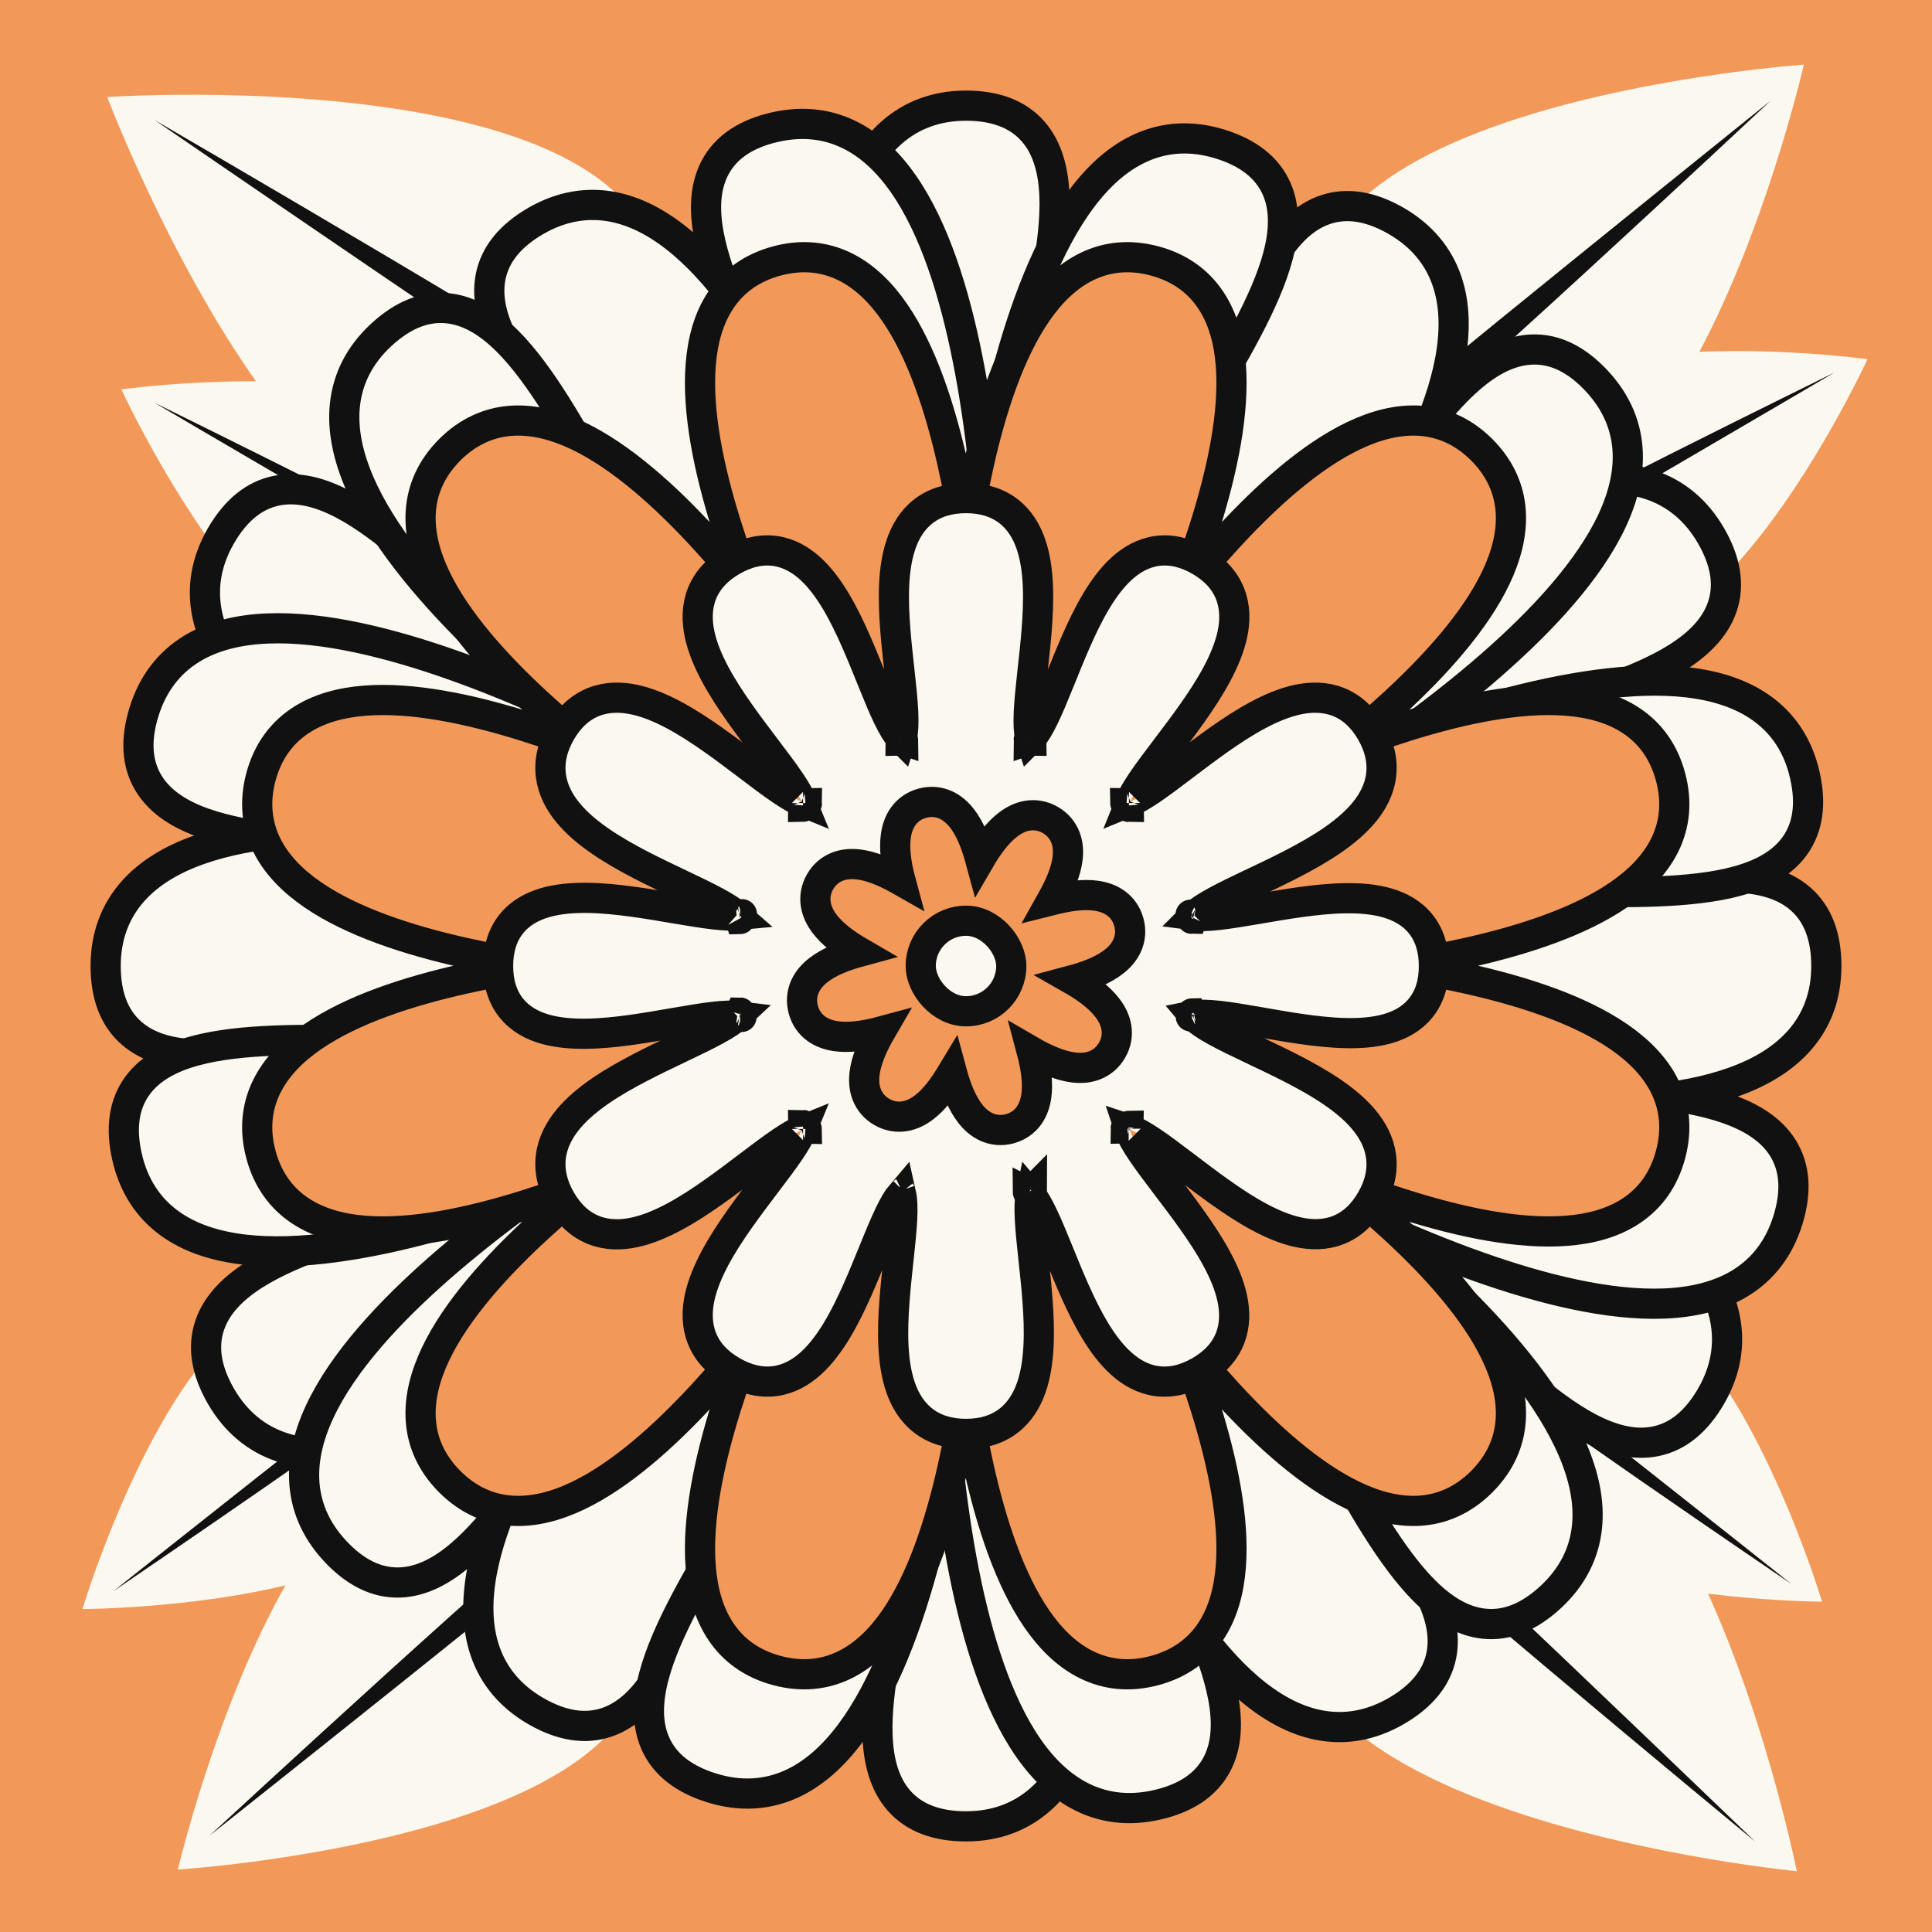 <svg width="64" height="64" viewBox="0 0 64 64" fill="none" xmlns="http://www.w3.org/2000/svg">
<rect x="0" y="0" width="64" height="64" fill="#808080" stroke="none"/>
<g clip-path="url(#clip0_403_41)">
<rect width="64" height="64" fill="#F2995A"/>
<path d="M2.732 53.302C2.732 53.302 19.719 53.258 13.336 45.053C7.47 37.512 2.732 53.302 2.732 53.302Z" fill="#FBF8EF"/>
<path fill-rule="evenodd" clip-rule="evenodd" d="M13.414 45.148C13.359 45.075 3.752 52.713 3.752 52.713C3.752 52.713 13.892 45.827 13.762 45.633C13.632 45.439 13.498 45.261 13.414 45.148Z" fill="#111111"/>
<path d="M5.892 61.932C5.892 61.932 10.971 40.302 19.537 50.861C27.41 60.566 5.892 61.932 5.892 61.932Z" fill="#FBF8EF"/>
<path fill-rule="evenodd" clip-rule="evenodd" d="M19.439 50.736C19.516 50.827 6.943 60.808 6.943 60.808C6.943 60.808 18.716 49.925 18.925 50.148C19.133 50.371 19.32 50.595 19.439 50.736Z" fill="#111111"/>
<path d="M59.522 61.986C59.522 61.986 35.242 59.645 45.468 48.771C54.867 38.776 59.522 61.986 59.522 61.986Z" fill="#FBF8EF"/>
<path fill-rule="evenodd" clip-rule="evenodd" d="M45.348 48.897C45.436 48.8 58.146 61.008 58.146 61.008C58.146 61.008 44.572 49.803 44.784 49.543C44.996 49.283 45.212 49.047 45.348 48.897Z" fill="#111111"/>
<path d="M3.552 3.214C3.552 3.214 28.586 1.514 20.033 14.267C12.173 25.988 3.552 3.214 3.552 3.214Z" fill="#FBF8EF"/>
<path fill-rule="evenodd" clip-rule="evenodd" d="M20.139 14.117C20.066 14.231 5.118 3.974 5.118 3.974C5.118 3.974 20.774 13.068 20.602 13.367C20.431 13.666 20.252 13.942 20.139 14.117Z" fill="#111111"/>
<path d="M59.755 2.141C59.755 2.141 54.54 24.972 45.443 13.898C37.082 3.72 59.755 2.141 59.755 2.141Z" fill="#FBF8EF"/>
<path fill-rule="evenodd" clip-rule="evenodd" d="M45.55 14.03C45.468 13.935 58.656 3.334 58.656 3.334C58.656 3.334 46.317 14.88 46.096 14.646C45.874 14.413 45.676 14.178 45.55 14.03Z" fill="#111111"/>
<path d="M4.02 12.899C4.02 12.899 20.846 10.57 15.672 19.586C10.916 27.873 4.02 12.899 4.02 12.899Z" fill="#FBF8EF"/>
<path fill-rule="evenodd" clip-rule="evenodd" d="M15.736 19.481C15.692 19.561 5.113 13.339 5.113 13.339C5.113 13.339 16.116 18.742 16.014 18.952C15.912 19.162 15.804 19.357 15.736 19.481Z" fill="#111111"/>
<path d="M61.863 11.899C61.863 11.899 45.037 9.57 50.211 18.586C54.966 26.873 61.863 11.899 61.863 11.899Z" fill="#FBF8EF"/>
<path fill-rule="evenodd" clip-rule="evenodd" d="M50.147 18.481C50.19 18.561 60.77 12.339 60.77 12.339C60.77 12.339 49.767 17.742 49.869 17.952C49.971 18.162 50.078 18.357 50.147 18.481Z" fill="#111111"/>
<path d="M60.358 53.057C60.358 53.057 43.371 53.014 49.754 44.809C55.62 37.268 60.358 53.057 60.358 53.057Z" fill="#FBF8EF"/>
<path fill-rule="evenodd" clip-rule="evenodd" d="M49.676 44.904C49.731 44.831 59.337 52.469 59.337 52.469C59.337 52.469 49.198 45.583 49.328 45.389C49.458 45.195 49.592 45.017 49.676 44.904Z" fill="#111111"/>
<path d="M43.513 20.488C44.17 19.614 44.847 18.659 45.472 17.672C46.664 15.789 47.7 13.747 48.038 11.923C48.207 11.006 48.207 10.111 47.933 9.309C47.655 8.495 47.106 7.813 46.25 7.318C45.41 6.834 44.621 6.7 43.896 6.948C43.191 7.189 42.651 7.755 42.219 8.44C41.383 9.764 40.79 11.799 40.208 13.795C40.194 13.843 40.18 13.891 40.166 13.939C39.556 16.029 38.946 18.083 38.09 19.509C37.665 20.216 37.204 20.725 36.694 21.011C36.202 21.288 35.624 21.381 34.898 21.186C34.171 20.992 33.717 20.623 33.429 20.136C33.131 19.633 32.986 18.962 32.971 18.137C32.943 16.474 33.442 14.391 33.959 12.275C33.971 12.227 33.983 12.179 33.995 12.13C34.488 10.111 34.992 8.052 34.93 6.487C34.898 5.678 34.714 4.917 34.224 4.356C33.72 3.779 32.969 3.5 32 3.5C31.011 3.5 30.195 3.817 29.547 4.383C28.908 4.94 28.461 5.715 28.15 6.594C27.53 8.343 27.406 10.629 27.497 12.855C27.545 14.023 27.653 15.189 27.786 16.274C27.359 15.268 26.869 14.204 26.327 13.169C25.293 11.195 24.042 9.277 22.631 8.072C21.922 7.467 21.148 7.02 20.316 6.856C19.471 6.69 18.606 6.824 17.75 7.318C16.91 7.803 16.4 8.42 16.252 9.172C16.108 9.903 16.329 10.653 16.706 11.37C17.435 12.756 18.901 14.288 20.338 15.79C20.372 15.826 20.407 15.862 20.441 15.898C21.947 17.471 23.421 19.026 24.227 20.48C24.628 21.202 24.837 21.855 24.831 22.44C24.824 23.005 24.616 23.552 24.084 24.084C23.552 24.616 23.005 24.824 22.44 24.831C21.855 24.837 21.202 24.628 20.48 24.227C19.026 23.421 17.471 21.947 15.898 20.441C15.862 20.407 15.826 20.372 15.79 20.338C14.288 18.901 12.756 17.435 11.37 16.706C10.653 16.329 9.903 16.108 9.172 16.252C8.42 16.4 7.803 16.91 7.318 17.75C6.824 18.606 6.69 19.471 6.856 20.316C7.02 21.148 7.467 21.922 8.072 22.631C9.277 24.042 11.195 25.293 13.169 26.327C14.204 26.869 15.268 27.359 16.274 27.786C15.189 27.653 14.023 27.545 12.855 27.497C10.629 27.406 8.343 27.53 6.594 28.15C5.715 28.461 4.94 28.908 4.383 29.547C3.817 30.195 3.5 31.011 3.5 32C3.5 32.969 3.779 33.72 4.356 34.224C4.917 34.714 5.678 34.898 6.487 34.93C8.052 34.992 10.111 34.488 12.13 33.995C12.179 33.983 12.227 33.971 12.275 33.959C14.391 33.442 16.474 32.943 18.137 32.971C18.962 32.986 19.633 33.131 20.136 33.429C20.623 33.717 20.992 34.171 21.186 34.898C21.381 35.624 21.288 36.202 21.011 36.694C20.725 37.204 20.216 37.665 19.509 38.09C18.083 38.946 16.029 39.556 13.939 40.166C13.891 40.18 13.843 40.194 13.795 40.208C11.799 40.79 9.764 41.383 8.44 42.219C7.755 42.651 7.189 43.191 6.948 43.896C6.7 44.621 6.834 45.41 7.318 46.25C7.813 47.106 8.495 47.655 9.309 47.933C10.111 48.207 11.006 48.207 11.923 48.038C13.747 47.7 15.789 46.664 17.672 45.472C18.659 44.847 19.614 44.17 20.488 43.513C19.83 44.386 19.153 45.341 18.528 46.328C17.336 48.211 16.3 50.253 15.962 52.077C15.793 52.994 15.793 53.889 16.067 54.691C16.345 55.505 16.894 56.187 17.75 56.682C18.59 57.166 19.379 57.3 20.104 57.052C20.809 56.812 21.349 56.245 21.781 55.56C22.617 54.236 23.21 52.201 23.793 50.205L23.834 50.061C24.444 47.971 25.054 45.917 25.91 44.491C26.335 43.784 26.796 43.275 27.305 42.989C27.798 42.712 28.376 42.619 29.102 42.814C29.829 43.008 30.283 43.377 30.571 43.864C30.869 44.367 31.014 45.038 31.029 45.863C31.057 47.526 30.558 49.609 30.041 51.724L30.006 51.87C29.512 53.889 29.008 55.948 29.07 57.513C29.102 58.322 29.286 59.083 29.776 59.644C30.28 60.221 31.03 60.5 32 60.5C32.989 60.5 33.805 60.184 34.453 59.617C35.092 59.06 35.539 58.285 35.85 57.406C36.47 55.657 36.594 53.371 36.503 51.145C36.455 49.977 36.347 48.811 36.214 47.726C36.641 48.733 37.13 49.796 37.673 50.831C38.707 52.805 39.958 54.723 41.368 55.928C42.078 56.533 42.852 56.98 43.684 57.144C44.529 57.31 45.394 57.176 46.25 56.682C47.09 56.197 47.6 55.58 47.748 54.828C47.892 54.097 47.671 53.346 47.294 52.63C46.565 51.244 45.099 49.712 43.662 48.21L43.559 48.102C42.053 46.529 40.579 44.974 39.773 43.52C39.373 42.798 39.163 42.145 39.169 41.56C39.176 40.995 39.384 40.448 39.916 39.916C40.448 39.384 40.995 39.176 41.56 39.169C42.145 39.163 42.798 39.373 43.52 39.773C44.974 40.579 46.529 42.053 48.102 43.559L48.21 43.662C49.712 45.099 51.244 46.565 52.63 47.294C53.346 47.671 54.097 47.892 54.828 47.748C55.58 47.6 56.197 47.09 56.682 46.25C57.176 45.394 57.31 44.529 57.144 43.684C56.98 42.852 56.533 42.078 55.928 41.368C54.723 39.958 52.805 38.707 50.831 37.673C49.796 37.13 48.733 36.641 47.726 36.214C48.811 36.347 49.977 36.455 51.145 36.503C53.371 36.594 55.657 36.47 57.406 35.85C58.285 35.539 59.06 35.092 59.617 34.453C60.184 33.805 60.5 32.989 60.5 32C60.5 31.03 60.221 30.28 59.644 29.776C59.083 29.286 58.322 29.102 57.513 29.07C55.948 29.008 53.889 29.512 51.87 30.006L51.724 30.041C49.609 30.558 47.526 31.057 45.863 31.029C45.038 31.014 44.367 30.869 43.864 30.571C43.377 30.283 43.008 29.829 42.814 29.102C42.619 28.376 42.712 27.798 42.989 27.305C43.275 26.796 43.784 26.335 44.491 25.91C45.917 25.054 47.971 24.444 50.061 23.834L50.205 23.793C52.201 23.21 54.236 22.617 55.56 21.781C56.245 21.349 56.812 20.809 57.052 20.104C57.3 19.379 57.166 18.59 56.682 17.75C56.187 16.894 55.505 16.345 54.691 16.067C53.889 15.793 52.994 15.793 52.077 15.962C50.253 16.3 48.211 17.336 46.328 18.528C45.341 19.153 44.386 19.83 43.513 20.488Z" fill="#FBF8EF" stroke="#111111"/>
<path d="M46.397 24.401C47.283 23.761 48.212 23.047 49.101 22.289C50.795 20.843 52.388 19.197 53.25 17.554C53.682 16.728 53.947 15.873 53.922 15.026C53.896 14.166 53.574 13.352 52.901 12.627C52.242 11.916 51.528 11.555 50.762 11.578C50.017 11.6 49.334 11.982 48.719 12.508C47.529 13.527 46.361 15.296 45.216 17.031C45.188 17.072 45.161 17.114 45.133 17.155C43.933 18.973 42.745 20.755 41.505 21.864C40.891 22.415 40.3 22.764 39.728 22.887C39.176 23.007 38.596 22.925 37.96 22.524C37.323 22.124 36.998 21.637 36.867 21.087C36.73 20.518 36.79 19.835 37.02 19.042C37.484 17.445 38.576 15.602 39.695 13.733C39.72 13.691 39.746 13.648 39.771 13.605C40.84 11.822 41.929 10.003 42.332 8.49C42.54 7.708 42.589 6.926 42.287 6.246C41.975 5.545 41.341 5.057 40.414 4.771C39.47 4.479 38.597 4.54 37.81 4.89C37.035 5.234 36.379 5.842 35.822 6.59C34.714 8.077 33.92 10.225 33.35 12.379C33.051 13.509 32.81 14.655 32.617 15.73C32.505 14.643 32.352 13.482 32.139 12.333C31.734 10.142 31.106 7.94 30.113 6.373C29.615 5.585 29.007 4.929 28.26 4.527C27.503 4.119 26.637 3.991 25.672 4.211C24.727 4.426 24.057 4.864 23.694 5.539C23.341 6.195 23.33 6.978 23.479 7.773C23.766 9.313 24.714 11.209 25.643 13.069C25.666 13.113 25.688 13.158 25.71 13.202C26.684 15.15 27.633 17.071 27.974 18.698C28.143 19.506 28.151 20.192 27.972 20.749C27.799 21.287 27.438 21.748 26.773 22.099C26.108 22.45 25.524 22.488 24.982 22.327C24.421 22.161 23.859 21.767 23.288 21.172C22.136 19.972 21.086 18.105 20.027 16.201C20.003 16.158 19.979 16.114 19.955 16.071C18.944 14.254 17.914 12.402 16.805 11.296C16.232 10.724 15.579 10.291 14.839 10.213C14.076 10.132 13.336 10.438 12.625 11.097C11.9 11.769 11.517 12.556 11.426 13.412C11.337 14.255 11.536 15.127 11.904 15.983C12.639 17.687 14.102 19.448 15.682 21.019C16.511 21.843 17.383 22.625 18.218 23.33C17.22 22.882 16.138 22.435 15.037 22.044C12.937 21.3 10.716 20.743 8.862 20.819C7.931 20.857 7.058 21.055 6.337 21.5C5.605 21.953 5.061 22.639 4.769 23.584C4.483 24.51 4.528 25.309 4.931 25.961C5.322 26.595 5.994 26.996 6.758 27.265C8.235 27.786 10.351 27.913 12.426 28.038C12.476 28.041 12.525 28.044 12.575 28.047C14.749 28.177 16.887 28.316 18.467 28.834C19.251 29.092 19.849 29.428 20.242 29.861C20.621 30.28 20.84 30.823 20.811 31.575C20.783 32.326 20.524 32.851 20.113 33.24C19.689 33.642 19.067 33.932 18.266 34.13C16.651 34.527 14.509 34.502 12.331 34.468C12.281 34.467 12.231 34.466 12.182 34.465C10.103 34.432 7.983 34.398 6.471 34.806C5.69 35.017 4.989 35.365 4.55 35.967C4.099 36.587 3.994 37.38 4.209 38.326C4.429 39.29 4.918 40.015 5.614 40.522C6.3 41.02 7.155 41.285 8.081 41.393C9.923 41.609 12.18 41.223 14.33 40.64C15.458 40.334 16.571 39.97 17.6 39.599C16.713 40.239 15.785 40.952 14.896 41.711C13.201 43.157 11.608 44.803 10.747 46.446C10.314 47.271 10.05 48.126 10.075 48.973C10.1 49.834 10.423 50.648 11.095 51.373C11.754 52.084 12.469 52.445 13.235 52.422C13.979 52.4 14.662 52.018 15.277 51.491C16.467 50.473 17.635 48.704 18.781 46.969L18.863 46.844C20.063 45.027 21.252 43.245 22.491 42.136C23.106 41.585 23.696 41.236 24.268 41.112C24.821 40.993 25.4 41.075 26.037 41.475C26.673 41.876 26.998 42.363 27.13 42.913C27.266 43.481 27.206 44.165 26.976 44.957C26.513 46.555 25.421 48.398 24.302 50.266L24.225 50.394C23.157 52.178 22.068 53.996 21.665 55.51C21.456 56.292 21.408 57.073 21.71 57.754C22.021 58.455 22.656 58.943 23.582 59.229C24.527 59.521 25.4 59.459 26.186 59.11C26.961 58.766 27.617 58.158 28.174 57.41C29.283 55.922 30.076 53.774 30.647 51.621C30.946 50.491 31.187 49.345 31.38 48.269C31.491 49.357 31.645 50.517 31.857 51.667C32.262 53.857 32.891 56.059 33.883 57.627C34.382 58.415 34.99 59.071 35.736 59.473C36.494 59.881 37.36 60.008 38.324 59.789C39.269 59.574 39.939 59.136 40.303 58.46C40.656 57.805 40.666 57.022 40.518 56.226C40.231 54.687 39.283 52.791 38.353 50.931L38.286 50.797C37.313 48.849 36.364 46.929 36.023 45.301C35.853 44.493 35.846 43.807 36.025 43.251C36.198 42.712 36.559 42.252 37.224 41.901C37.889 41.55 38.473 41.512 39.015 41.672C39.575 41.839 40.138 42.232 40.709 42.828C41.861 44.028 42.91 45.895 43.969 47.798L44.042 47.929C45.052 49.746 46.083 51.598 47.192 52.704C47.765 53.276 48.417 53.709 49.158 53.787C49.92 53.868 50.66 53.562 51.371 52.903C52.096 52.231 52.48 51.444 52.57 50.588C52.66 49.745 52.461 48.873 52.092 48.017C51.358 46.313 49.895 44.551 48.315 42.981C47.486 42.157 46.614 41.375 45.779 40.67C46.776 41.117 47.858 41.565 48.96 41.955C51.059 42.7 53.281 43.257 55.134 43.181C56.066 43.143 56.938 42.944 57.66 42.499C58.392 42.047 58.935 41.361 59.227 40.416C59.514 39.49 59.469 38.691 59.066 38.038C58.675 37.405 58.002 37.004 57.239 36.735C55.762 36.214 53.646 36.087 51.571 35.962L51.422 35.953C49.248 35.822 47.11 35.684 45.53 35.165C44.745 34.908 44.148 34.572 43.755 34.138C43.375 33.719 43.157 33.176 43.185 32.425C43.214 31.673 43.473 31.149 43.883 30.76C44.308 30.357 44.929 30.067 45.731 29.87C47.346 29.473 49.488 29.497 51.666 29.532L51.815 29.534C53.894 29.568 56.013 29.602 57.525 29.194C58.307 28.983 59.008 28.635 59.446 28.033C59.897 27.413 60.003 26.619 59.787 25.674C59.568 24.71 59.078 23.984 58.382 23.478C57.697 22.979 56.842 22.715 55.916 22.606C54.074 22.39 51.816 22.777 49.666 23.36C48.538 23.666 47.425 24.03 46.397 24.401Z" fill="#FBF8EF" stroke="#111111"/>
<path d="M46.288 31.991C47.049 31.874 47.842 31.731 48.628 31.555C50.468 31.141 52.32 30.537 53.625 29.64C54.281 29.189 54.827 28.645 55.15 27.986C55.479 27.315 55.56 26.56 55.339 25.735C55.118 24.91 54.671 24.297 54.05 23.881C53.441 23.472 52.696 23.273 51.902 23.211C50.323 23.086 48.417 23.489 46.617 24.051C45.849 24.291 45.09 24.564 44.373 24.843C44.974 24.361 45.589 23.84 46.181 23.295C47.568 22.017 48.869 20.568 49.551 19.139C49.894 18.42 50.094 17.675 50.045 16.943C49.995 16.198 49.687 15.503 49.084 14.899C48.48 14.296 47.785 13.989 47.04 13.938C46.307 13.889 45.563 14.089 44.844 14.432C43.415 15.114 41.966 16.415 40.688 17.802C40.143 18.394 39.622 19.009 39.14 19.61C39.42 18.892 39.692 18.134 39.932 17.366C40.494 15.566 40.897 13.66 40.772 12.081C40.71 11.287 40.511 10.542 40.102 9.933C39.686 9.312 39.072 8.865 38.248 8.644C37.423 8.423 36.668 8.504 35.997 8.833C35.338 9.156 34.794 9.702 34.343 10.358C33.446 11.663 32.842 13.515 32.428 15.355C32.252 16.141 32.109 16.934 31.992 17.695C31.875 16.934 31.732 16.141 31.555 15.355C31.142 13.515 30.538 11.663 29.641 10.358C29.19 9.702 28.645 9.156 27.986 8.833C27.316 8.504 26.561 8.423 25.736 8.644C24.911 8.865 24.298 9.312 23.882 9.933C23.473 10.542 23.274 11.287 23.212 12.081C23.087 13.66 23.49 15.566 24.052 17.366C24.292 18.134 24.564 18.892 24.844 19.61C24.362 19.009 23.841 18.394 23.296 17.802C22.018 16.415 20.569 15.114 19.14 14.432C18.421 14.089 17.676 13.889 16.944 13.938C16.199 13.989 15.504 14.296 14.9 14.899C14.297 15.503 13.989 16.198 13.939 16.943C13.89 17.675 14.09 18.42 14.433 19.139C15.114 20.568 16.416 22.017 17.803 23.295C18.395 23.84 19.01 24.361 19.611 24.843C18.893 24.564 18.135 24.291 17.367 24.051C15.566 23.489 13.661 23.086 12.082 23.211C11.288 23.273 10.543 23.472 9.934 23.881C9.313 24.297 8.865 24.91 8.644 25.735C8.423 26.56 8.505 27.315 8.834 27.986C9.157 28.645 9.703 29.189 10.359 29.64C11.664 30.537 13.516 31.141 15.356 31.555C16.142 31.731 16.934 31.874 17.696 31.991C16.934 32.108 16.142 32.251 15.356 32.428C13.516 32.841 11.664 33.445 10.359 34.342C9.703 34.793 9.157 35.338 8.834 35.997C8.505 36.667 8.423 37.422 8.644 38.247C8.865 39.072 9.313 39.685 9.934 40.101C10.543 40.51 11.288 40.709 12.082 40.771C13.661 40.896 15.566 40.493 17.367 39.931C18.135 39.691 18.893 39.419 19.611 39.139C19.01 39.621 18.395 40.142 17.803 40.687C16.416 41.965 15.114 43.414 14.433 44.844C14.09 45.562 13.89 46.307 13.939 47.039C13.989 47.785 14.297 48.479 14.9 49.083C15.504 49.686 16.199 49.994 16.944 50.044C17.676 50.093 18.421 49.893 19.14 49.55C20.569 48.868 22.018 47.567 23.296 46.18C23.841 45.588 24.362 44.973 24.844 44.372C24.564 45.09 24.292 45.848 24.052 46.616C23.49 48.417 23.087 50.322 23.212 51.901C23.274 52.695 23.473 53.44 23.882 54.05C24.298 54.67 24.911 55.118 25.736 55.339C26.561 55.56 27.316 55.478 27.986 55.149C28.645 54.826 29.19 54.28 29.641 53.624C30.538 52.319 31.142 50.467 31.555 48.627C31.732 47.842 31.875 47.049 31.992 46.287C32.109 47.049 32.252 47.842 32.428 48.627C32.842 50.467 33.446 52.319 34.343 53.624C34.794 54.28 35.338 54.826 35.998 55.149C36.668 55.478 37.423 55.56 38.248 55.339C39.072 55.118 39.686 54.67 40.102 54.05C40.511 53.44 40.71 52.695 40.772 51.901C40.897 50.322 40.494 48.417 39.932 46.616C39.692 45.848 39.42 45.09 39.14 44.372C39.622 44.973 40.143 45.588 40.688 46.18C41.966 47.567 43.415 48.868 44.844 49.55C45.563 49.893 46.307 50.093 47.04 50.044C47.785 49.994 48.48 49.686 49.084 49.083C49.687 48.479 49.995 47.785 50.045 47.039C50.094 46.307 49.894 45.562 49.551 44.844C48.869 43.414 47.568 41.965 46.181 40.687C45.589 40.142 44.974 39.621 44.373 39.139C45.09 39.419 45.849 39.691 46.617 39.931C48.417 40.493 50.323 40.896 51.902 40.771C52.696 40.709 53.441 40.51 54.05 40.101C54.671 39.685 55.118 39.072 55.339 38.247C55.56 37.422 55.479 36.667 55.15 35.997C54.827 35.338 54.281 34.793 53.625 34.342C52.32 33.445 50.468 32.841 48.628 32.428C47.842 32.251 47.049 32.108 46.288 31.991Z" fill="#F2995A" stroke="#111111"/>
<path d="M34.137 24.472C34.132 24.457 34.127 24.44 34.122 24.418C34.078 24.246 34.064 23.977 34.08 23.603C34.097 23.237 34.141 22.813 34.192 22.347C34.198 22.287 34.205 22.227 34.212 22.166C34.257 21.757 34.305 21.322 34.339 20.889C34.417 19.913 34.436 18.858 34.153 18.032C34.008 17.608 33.774 17.215 33.403 16.93C33.027 16.643 32.556 16.5 32 16.5C31.444 16.5 30.973 16.643 30.597 16.93C30.226 17.215 29.992 17.608 29.847 18.032C29.564 18.858 29.583 19.913 29.661 20.889C29.695 21.322 29.743 21.757 29.788 22.166C29.795 22.227 29.802 22.287 29.808 22.347C29.86 22.813 29.903 23.237 29.92 23.603C29.936 23.977 29.922 24.246 29.878 24.418C29.873 24.44 29.868 24.457 29.863 24.472C29.854 24.463 29.844 24.453 29.832 24.441C29.715 24.315 29.576 24.089 29.414 23.753C29.255 23.425 29.094 23.033 28.919 22.6C28.895 22.542 28.871 22.483 28.847 22.423C28.694 22.046 28.533 21.645 28.36 21.253C27.969 20.362 27.489 19.428 26.854 18.845C26.527 18.544 26.135 18.315 25.674 18.251C25.208 18.187 24.73 18.299 24.25 18.577C23.766 18.856 23.43 19.22 23.253 19.664C23.079 20.102 23.081 20.566 23.175 21.01C23.359 21.878 23.922 22.798 24.501 23.619C24.782 24.018 25.079 24.41 25.355 24.775C25.369 24.792 25.382 24.81 25.395 24.828C25.686 25.211 25.95 25.561 26.162 25.873C26.356 26.16 26.485 26.385 26.553 26.553C26.385 26.485 26.16 26.356 25.873 26.162C25.561 25.95 25.211 25.686 24.828 25.395C24.81 25.382 24.792 25.369 24.775 25.355C24.41 25.079 24.018 24.782 23.619 24.501C22.798 23.922 21.878 23.359 21.01 23.175C20.566 23.081 20.102 23.079 19.664 23.253C19.22 23.43 18.856 23.766 18.577 24.25C18.297 24.735 18.188 25.22 18.249 25.696C18.31 26.166 18.53 26.577 18.823 26.93C19.395 27.622 20.319 28.181 21.21 28.645C21.646 28.871 22.093 29.083 22.508 29.281L22.558 29.305C22.992 29.511 23.386 29.7 23.718 29.879C24.035 30.051 24.262 30.197 24.401 30.32C24.229 30.337 23.981 30.328 23.652 30.29C23.284 30.248 22.859 30.177 22.391 30.098C22.363 30.093 22.335 30.088 22.307 30.084C21.868 30.009 21.398 29.929 20.929 29.866C19.952 29.733 18.892 29.659 18.059 29.9C17.631 30.024 17.23 30.24 16.938 30.605C16.643 30.974 16.5 31.445 16.5 32C16.5 32.555 16.643 33.025 16.938 33.393C17.231 33.758 17.633 33.972 18.06 34.094C18.892 34.33 19.952 34.25 20.928 34.114C21.385 34.05 21.845 33.971 22.274 33.896C22.313 33.89 22.351 33.883 22.389 33.877C22.856 33.796 23.281 33.724 23.648 33.682C23.994 33.643 24.249 33.635 24.421 33.657C24.285 33.785 24.053 33.939 23.72 34.12C23.389 34.301 22.995 34.49 22.561 34.697C22.536 34.71 22.51 34.722 22.485 34.734C22.077 34.928 21.64 35.137 21.214 35.359C20.322 35.822 19.398 36.38 18.824 37.071C18.531 37.424 18.31 37.835 18.249 38.304C18.188 38.78 18.297 39.266 18.577 39.75C18.856 40.234 19.22 40.57 19.664 40.746C20.102 40.921 20.566 40.919 21.01 40.825C21.878 40.641 22.798 40.078 23.619 39.499C24.018 39.218 24.41 38.921 24.775 38.644L24.828 38.605C25.211 38.314 25.561 38.05 25.873 37.838C26.16 37.644 26.385 37.514 26.553 37.447C26.485 37.615 26.356 37.84 26.162 38.127C25.95 38.439 25.686 38.789 25.395 39.172L25.355 39.225C25.079 39.59 24.782 39.982 24.501 40.381C23.922 41.202 23.359 42.122 23.175 42.99C23.081 43.434 23.079 43.898 23.253 44.336C23.43 44.78 23.766 45.144 24.25 45.423C24.73 45.701 25.209 45.813 25.676 45.75C26.138 45.687 26.532 45.46 26.863 45.161C27.505 44.58 27.994 43.648 28.39 42.758C28.576 42.342 28.749 41.916 28.911 41.518C28.926 41.482 28.94 41.446 28.955 41.41C29.131 40.977 29.293 40.584 29.45 40.254C29.606 39.926 29.74 39.701 29.853 39.569C29.892 39.743 29.903 40.013 29.885 40.385C29.866 40.752 29.822 41.177 29.772 41.645C29.768 41.679 29.764 41.715 29.76 41.75C29.714 42.182 29.664 42.645 29.63 43.105C29.557 44.084 29.547 45.141 29.836 45.969C29.985 46.393 30.222 46.785 30.595 47.07C30.972 47.357 31.444 47.5 32 47.5C32.557 47.5 33.029 47.356 33.406 47.067C33.779 46.782 34.015 46.388 34.164 45.962C34.453 45.133 34.443 44.072 34.37 43.091C34.336 42.628 34.286 42.164 34.239 41.73C34.235 41.696 34.232 41.661 34.228 41.627C34.178 41.16 34.133 40.735 34.115 40.369C34.097 40.008 34.107 39.746 34.143 39.576C34.258 39.71 34.393 39.94 34.55 40.27C34.708 40.601 34.869 40.994 35.046 41.428C35.059 41.459 35.072 41.491 35.085 41.523C35.248 41.925 35.423 42.354 35.61 42.773C36.007 43.661 36.496 44.59 37.139 45.167C37.469 45.465 37.863 45.691 38.326 45.752C38.792 45.814 39.27 45.701 39.75 45.423C40.233 45.144 40.569 44.781 40.745 44.337C40.918 43.899 40.914 43.437 40.817 42.994C40.629 42.13 40.06 41.215 39.478 40.398C39.21 40.02 38.927 39.649 38.662 39.3C38.635 39.264 38.608 39.229 38.582 39.194C38.291 38.811 38.028 38.462 37.818 38.15C37.604 37.831 37.471 37.587 37.414 37.414C37.587 37.471 37.831 37.604 38.15 37.818C38.462 38.028 38.811 38.291 39.194 38.582C39.229 38.608 39.264 38.635 39.3 38.662C39.649 38.927 40.02 39.21 40.398 39.478C41.215 40.06 42.13 40.629 42.994 40.817C43.437 40.914 43.899 40.918 44.337 40.745C44.781 40.569 45.144 40.233 45.423 39.75C45.703 39.266 45.812 38.781 45.749 38.306C45.688 37.838 45.465 37.429 45.17 37.079C44.595 36.395 43.668 35.845 42.776 35.388C42.373 35.181 41.96 34.985 41.573 34.801C41.524 34.778 41.476 34.755 41.429 34.732C40.995 34.526 40.602 34.337 40.273 34.155C39.937 33.97 39.705 33.812 39.573 33.68C39.559 33.666 39.546 33.653 39.536 33.641C39.541 33.64 39.546 33.639 39.551 33.638C39.721 33.606 39.988 33.608 40.363 33.649C40.73 33.689 41.154 33.76 41.62 33.841C41.682 33.852 41.744 33.863 41.807 33.874C42.215 33.945 42.647 34.021 43.077 34.083C44.051 34.224 45.109 34.313 45.939 34.084C46.367 33.966 46.769 33.754 47.062 33.391C47.358 33.025 47.5 32.555 47.5 32C47.5 31.445 47.357 30.975 47.062 30.607C46.77 30.242 46.368 30.028 45.94 29.906C45.109 29.669 44.05 29.749 43.074 29.884C42.622 29.946 42.168 30.024 41.743 30.097C41.7 30.104 41.657 30.111 41.614 30.119C41.147 30.198 40.722 30.269 40.355 30.31C40 30.349 39.74 30.355 39.569 30.331C39.57 30.33 39.571 30.329 39.572 30.328C39.707 30.198 39.94 30.043 40.278 29.859C40.609 29.678 41.002 29.49 41.436 29.284C41.466 29.27 41.497 29.255 41.527 29.241C41.93 29.05 42.362 28.845 42.783 28.627C43.675 28.167 44.6 27.613 45.174 26.925C45.468 26.573 45.689 26.164 45.75 25.695C45.812 25.219 45.703 24.734 45.423 24.25C45.144 23.766 44.78 23.43 44.336 23.253C43.898 23.079 43.434 23.081 42.99 23.175C42.122 23.359 41.202 23.922 40.381 24.501C39.982 24.782 39.59 25.079 39.225 25.355L39.172 25.395C38.789 25.686 38.439 25.95 38.127 26.162C37.84 26.356 37.615 26.485 37.447 26.553C37.514 26.385 37.644 26.16 37.838 25.873C38.05 25.561 38.314 25.211 38.605 24.828L38.644 24.775C38.921 24.41 39.218 24.018 39.499 23.619C40.078 22.798 40.641 21.878 40.825 21.01C40.919 20.566 40.921 20.102 40.746 19.664C40.57 19.22 40.234 18.856 39.75 18.577C39.27 18.299 38.792 18.187 38.326 18.251C37.865 18.315 37.473 18.544 37.146 18.845C36.511 19.428 36.031 20.362 35.64 21.253C35.467 21.645 35.306 22.046 35.153 22.423C35.129 22.483 35.105 22.542 35.081 22.6C34.906 23.033 34.745 23.425 34.586 23.753C34.424 24.089 34.285 24.315 34.168 24.441C34.156 24.453 34.146 24.463 34.137 24.472ZM37.268 26.602C37.268 26.602 37.271 26.602 37.277 26.603C37.27 26.603 37.268 26.603 37.268 26.602ZM37.397 26.723C37.398 26.729 37.398 26.732 37.398 26.732C37.397 26.732 37.397 26.73 37.397 26.723ZM39.433 30.296C39.433 30.296 39.436 30.297 39.44 30.3C39.434 30.297 39.432 30.296 39.433 30.296ZM39.486 30.429C39.484 30.434 39.483 30.437 39.483 30.437C39.482 30.437 39.483 30.434 39.486 30.429ZM39.484 33.565C39.484 33.565 39.485 33.567 39.486 33.572C39.484 33.567 39.483 33.565 39.484 33.565ZM39.452 33.666C39.448 33.669 39.445 33.671 39.445 33.671C39.444 33.671 39.446 33.669 39.452 33.666ZM37.389 37.288C37.389 37.288 37.389 37.292 37.388 37.297C37.388 37.291 37.388 37.288 37.389 37.288ZM37.297 37.388C37.292 37.389 37.288 37.389 37.288 37.389C37.288 37.388 37.291 37.388 37.297 37.388ZM34.186 39.444C34.186 39.445 34.185 39.447 34.181 39.452C34.184 39.446 34.186 39.444 34.186 39.444ZM34.05 39.486C34.045 39.484 34.043 39.483 34.043 39.482C34.043 39.482 34.045 39.483 34.05 39.486ZM29.95 39.479C29.949 39.48 29.947 39.481 29.942 39.483C29.947 39.48 29.95 39.479 29.95 39.479ZM29.815 39.453C29.811 39.449 29.81 39.446 29.81 39.446C29.81 39.446 29.812 39.448 29.815 39.453ZM26.732 37.398C26.732 37.398 26.729 37.398 26.723 37.397C26.73 37.397 26.732 37.397 26.732 37.398ZM26.603 37.277C26.602 37.271 26.602 37.268 26.602 37.268C26.603 37.268 26.603 37.27 26.603 37.277ZM24.571 33.692C24.571 33.692 24.568 33.691 24.563 33.688C24.569 33.69 24.572 33.692 24.571 33.692ZM24.515 33.549C24.516 33.544 24.517 33.542 24.517 33.542C24.518 33.542 24.517 33.544 24.515 33.549ZM24.518 30.451C24.518 30.451 24.517 30.448 24.515 30.444C24.518 30.449 24.519 30.451 24.518 30.451ZM24.569 30.287C24.574 30.284 24.577 30.283 24.577 30.283C24.578 30.283 24.575 30.285 24.569 30.287ZM26.602 26.732C26.602 26.732 26.602 26.729 26.603 26.723C26.603 26.73 26.603 26.732 26.602 26.732ZM26.723 26.603C26.729 26.602 26.732 26.602 26.732 26.602C26.732 26.603 26.73 26.603 26.723 26.603ZM29.83 24.541C29.83 24.54 29.832 24.537 29.836 24.534C29.833 24.539 29.831 24.541 29.83 24.541ZM29.915 24.515C29.921 24.516 29.924 24.518 29.924 24.519C29.924 24.519 29.921 24.518 29.915 24.515ZM34.085 24.515C34.079 24.518 34.076 24.519 34.076 24.519C34.076 24.518 34.079 24.516 34.085 24.515ZM34.164 24.534C34.168 24.537 34.17 24.54 34.17 24.541C34.169 24.541 34.167 24.539 34.164 24.534Z" fill="#FBF8EF" stroke="#111111"/>
<path d="M32.469 28.456C32.456 28.408 32.443 28.36 32.428 28.312C32.306 27.899 32.128 27.442 31.863 27.103C31.727 26.93 31.551 26.765 31.325 26.663C31.088 26.557 30.827 26.534 30.558 26.606C30.289 26.678 30.074 26.829 29.922 27.039C29.777 27.24 29.707 27.471 29.677 27.689C29.616 28.115 29.69 28.6 29.791 29.018C29.803 29.067 29.815 29.116 29.828 29.164C29.784 29.139 29.741 29.115 29.697 29.091C29.318 28.885 28.87 28.688 28.442 28.636C28.224 28.61 27.982 28.617 27.75 28.705C27.509 28.797 27.307 28.966 27.168 29.207C27.029 29.448 26.983 29.707 27.025 29.963C27.064 30.207 27.178 30.42 27.31 30.596C27.569 30.941 27.964 31.23 28.331 31.455C28.374 31.481 28.417 31.507 28.46 31.532C28.412 31.545 28.364 31.559 28.316 31.573C27.903 31.695 27.446 31.873 27.107 32.139C26.934 32.274 26.769 32.45 26.667 32.677C26.561 32.913 26.538 33.175 26.61 33.444C26.682 33.712 26.833 33.928 27.043 34.079C27.244 34.224 27.475 34.294 27.693 34.325C28.119 34.386 28.604 34.311 29.023 34.211C29.071 34.199 29.12 34.187 29.168 34.174C29.143 34.217 29.119 34.261 29.095 34.305C28.889 34.683 28.692 35.132 28.64 35.559C28.614 35.778 28.621 36.019 28.709 36.251C28.802 36.493 28.97 36.695 29.211 36.834C29.452 36.973 29.711 37.018 29.967 36.977C30.212 36.937 30.424 36.823 30.6 36.691C30.945 36.432 31.235 36.037 31.459 35.67C31.486 35.627 31.511 35.584 31.537 35.541C31.55 35.589 31.563 35.638 31.578 35.686C31.7 36.098 31.877 36.555 32.143 36.894C32.279 37.067 32.455 37.233 32.681 37.334C32.917 37.44 33.179 37.464 33.448 37.392C33.717 37.319 33.932 37.168 34.083 36.959C34.228 36.757 34.298 36.526 34.329 36.309C34.39 35.882 34.316 35.397 34.215 34.979C34.203 34.93 34.191 34.882 34.178 34.833C34.221 34.858 34.265 34.883 34.309 34.907C34.687 35.112 35.136 35.309 35.564 35.361C35.782 35.388 36.023 35.38 36.255 35.292C36.497 35.2 36.699 35.031 36.838 34.79C36.977 34.549 37.023 34.29 36.981 34.035C36.942 33.79 36.828 33.577 36.695 33.401C36.437 33.057 36.041 32.767 35.674 32.542C35.632 32.516 35.589 32.49 35.545 32.465C35.594 32.452 35.642 32.438 35.69 32.424C36.103 32.302 36.559 32.124 36.898 31.858C37.072 31.723 37.237 31.547 37.339 31.32C37.445 31.084 37.468 30.822 37.396 30.554C37.324 30.285 37.173 30.07 36.963 29.918C36.762 29.773 36.531 29.703 36.313 29.672C35.886 29.612 35.402 29.686 34.983 29.787C34.934 29.798 34.886 29.811 34.838 29.823C34.862 29.78 34.887 29.736 34.911 29.692C35.116 29.314 35.314 28.865 35.365 28.438C35.392 28.219 35.384 27.978 35.296 27.746C35.204 27.504 35.035 27.303 34.794 27.163C34.553 27.024 34.294 26.979 34.039 27.02C33.794 27.06 33.581 27.174 33.405 27.306C33.061 27.565 32.771 27.96 32.546 28.327C32.52 28.37 32.494 28.413 32.469 28.456Z" fill="#F2995A" stroke="#111111"/>
<rect x="30.5" y="30.5" width="3" height="3" rx="1.5" fill="#FBF8EF" stroke="#111111"/>
</g>
<defs>
<clipPath id="clip0_403_41">
<rect width="64" height="64" fill="white"/>
</clipPath>
</defs>
</svg>
